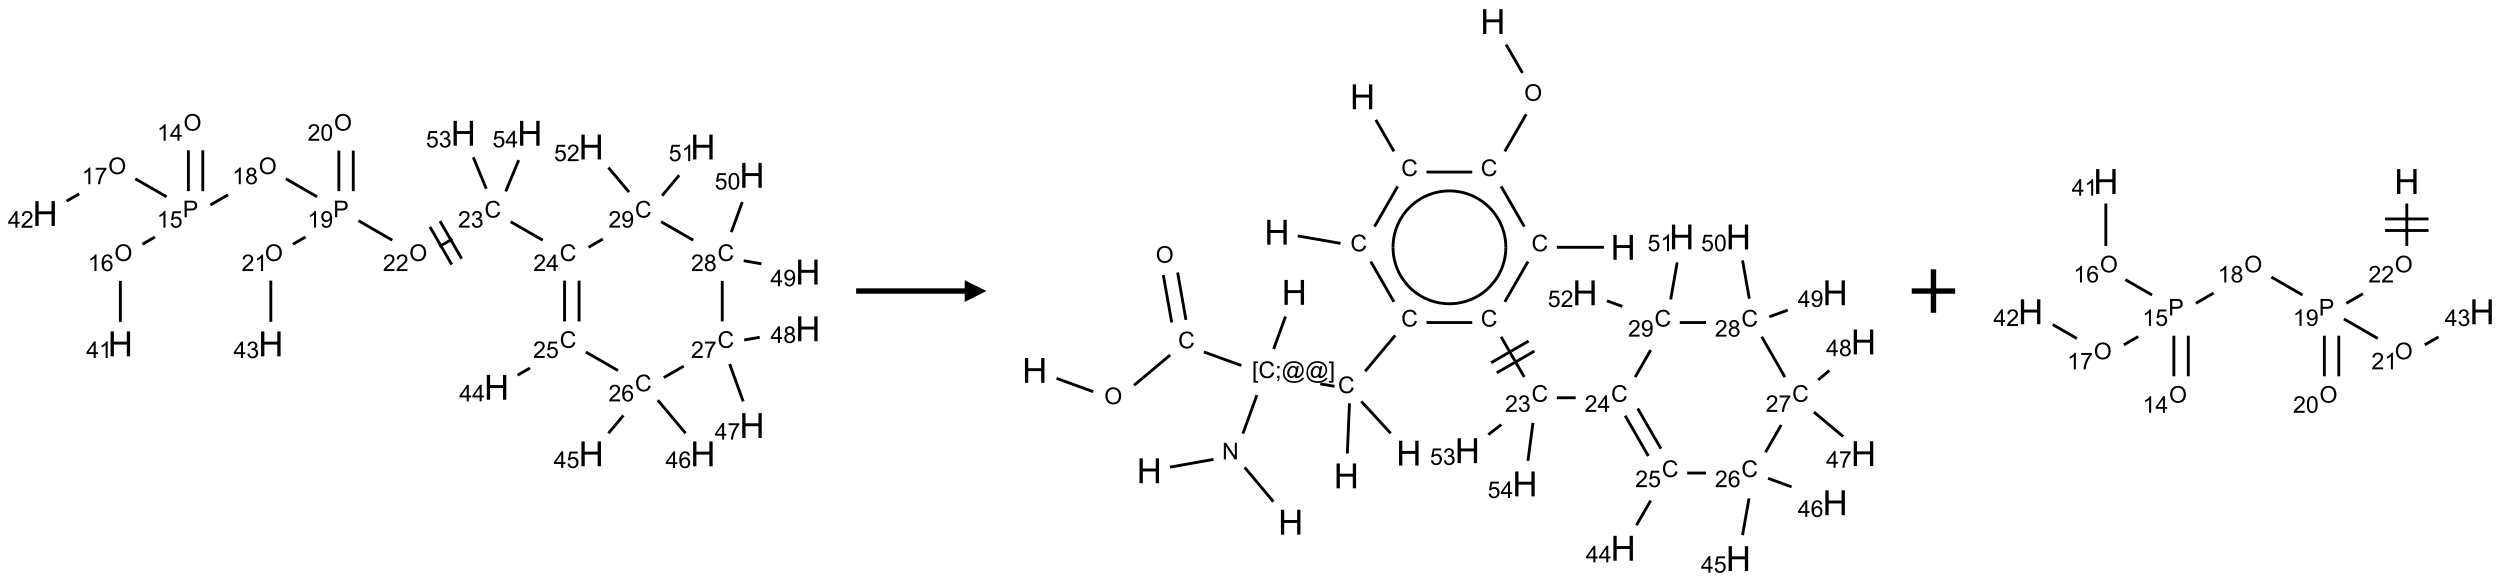 <?xml version="1.0" encoding="UTF-8"?>
<svg xmlns="http://www.w3.org/2000/svg" xmlns:xlink="http://www.w3.org/1999/xlink" width="1151" height="268" viewBox="0 0 1151 268">
<defs>
<g>
<g id="glyph-0-0">
<path d="M 1.332 0 L 1.332 -6.668 L 6.668 -6.668 L 6.668 0 Z M 1.5 -0.168 L 6.5 -0.168 L 6.5 -6.5 L 1.5 -6.5 Z M 1.5 -0.168 "/>
</g>
<g id="glyph-0-1">
<path d="M 0.516 -3.719 C 0.516 -4.984 0.855 -5.977 1.535 -6.695 C 2.215 -7.414 3.094 -7.77 4.172 -7.77 C 4.875 -7.77 5.512 -7.602 6.078 -7.266 C 6.645 -6.93 7.074 -6.461 7.371 -5.855 C 7.668 -5.254 7.816 -4.57 7.816 -3.809 C 7.816 -3.035 7.66 -2.34 7.348 -1.73 C 7.035 -1.117 6.594 -0.656 6.02 -0.34 C 5.449 -0.027 4.828 0.129 4.168 0.129 C 3.449 0.129 2.805 -0.043 2.238 -0.391 C 1.672 -0.738 1.246 -1.211 0.953 -1.812 C 0.66 -2.414 0.516 -3.047 0.516 -3.719 Z M 1.559 -3.703 C 1.559 -2.781 1.805 -2.059 2.301 -1.527 C 2.793 -1 3.414 -0.734 4.16 -0.734 C 4.922 -0.734 5.547 -1 6.039 -1.535 C 6.531 -2.07 6.777 -2.828 6.777 -3.812 C 6.777 -4.434 6.672 -4.977 6.461 -5.441 C 6.25 -5.902 5.945 -6.262 5.539 -6.52 C 5.133 -6.773 4.68 -6.902 4.176 -6.902 C 3.461 -6.902 2.848 -6.656 2.332 -6.164 C 1.816 -5.672 1.559 -4.852 1.559 -3.703 Z M 1.559 -3.703 "/>
</g>
<g id="glyph-0-2">
<path d="M 3.973 0 L 3.035 0 L 3.035 -5.973 C 2.809 -5.758 2.516 -5.543 2.148 -5.328 C 1.781 -5.113 1.453 -4.953 1.16 -4.844 L 1.16 -5.75 C 1.684 -5.996 2.145 -6.297 2.535 -6.645 C 2.93 -6.996 3.207 -7.336 3.371 -7.668 L 3.973 -7.668 Z M 3.973 0 "/>
</g>
<g id="glyph-0-3">
<path d="M 3.449 0 L 3.449 -1.828 L 0.137 -1.828 L 0.137 -2.688 L 3.621 -7.637 L 4.387 -7.637 L 4.387 -2.688 L 5.418 -2.688 L 5.418 -1.828 L 4.387 -1.828 L 4.387 0 Z M 3.449 -2.688 L 3.449 -6.129 L 1.059 -2.688 Z M 3.449 -2.688 "/>
</g>
<g id="glyph-0-4">
<path d="M 0.824 0 L 0.824 -7.637 L 3.703 -7.637 C 4.211 -7.637 4.598 -7.609 4.863 -7.562 C 5.238 -7.5 5.555 -7.383 5.809 -7.207 C 6.062 -7.031 6.266 -6.785 6.418 -6.469 C 6.574 -6.152 6.652 -5.805 6.652 -5.426 C 6.652 -4.777 6.445 -4.227 6.031 -3.777 C 5.617 -3.328 4.871 -3.105 3.793 -3.105 L 1.832 -3.105 L 1.832 0 Z M 1.832 -4.004 L 3.809 -4.004 C 4.461 -4.004 4.922 -4.125 5.199 -4.371 C 5.473 -4.613 5.609 -4.953 5.609 -5.395 C 5.609 -5.715 5.527 -5.988 5.367 -6.215 C 5.207 -6.441 4.992 -6.594 4.73 -6.668 C 4.559 -6.711 4.246 -6.734 3.785 -6.734 L 1.832 -6.734 Z M 1.832 -4.004 "/>
</g>
<g id="glyph-0-5">
<path d="M 0.441 -2 L 1.426 -2.082 C 1.5 -1.605 1.668 -1.242 1.934 -1.004 C 2.199 -0.762 2.52 -0.641 2.895 -0.641 C 3.348 -0.641 3.73 -0.812 4.043 -1.152 C 4.355 -1.492 4.512 -1.941 4.512 -2.504 C 4.512 -3.039 4.359 -3.461 4.059 -3.77 C 3.758 -4.078 3.367 -4.234 2.879 -4.234 C 2.578 -4.234 2.305 -4.164 2.062 -4.027 C 1.82 -3.891 1.629 -3.715 1.488 -3.496 L 0.609 -3.609 L 1.348 -7.531 L 5.145 -7.531 L 5.145 -6.637 L 2.098 -6.637 L 1.688 -4.582 C 2.145 -4.902 2.625 -5.062 3.129 -5.062 C 3.797 -5.062 4.359 -4.832 4.816 -4.371 C 5.277 -3.91 5.504 -3.312 5.504 -2.59 C 5.504 -1.898 5.305 -1.301 4.902 -0.797 C 4.41 -0.18 3.742 0.129 2.895 0.129 C 2.199 0.129 1.633 -0.062 1.195 -0.453 C 0.758 -0.844 0.504 -1.359 0.441 -2 Z M 0.441 -2 "/>
</g>
<g id="glyph-0-6">
<path d="M 5.309 -5.766 L 4.375 -5.691 C 4.293 -6.059 4.172 -6.328 4.02 -6.496 C 3.766 -6.762 3.453 -6.895 3.082 -6.895 C 2.785 -6.895 2.523 -6.812 2.297 -6.645 C 2 -6.43 1.77 -6.117 1.598 -5.703 C 1.43 -5.289 1.34 -4.703 1.332 -3.938 C 1.559 -4.281 1.836 -4.535 2.16 -4.703 C 2.488 -4.871 2.828 -4.953 3.188 -4.953 C 3.812 -4.953 4.344 -4.723 4.785 -4.262 C 5.223 -3.801 5.441 -3.207 5.441 -2.48 C 5.441 -2 5.34 -1.555 5.133 -1.145 C 4.926 -0.73 4.641 -0.418 4.281 -0.199 C 3.922 0.02 3.512 0.129 3.051 0.129 C 2.27 0.129 1.633 -0.156 1.141 -0.73 C 0.648 -1.305 0.402 -2.254 0.402 -3.574 C 0.402 -5.051 0.672 -6.121 1.219 -6.793 C 1.695 -7.375 2.336 -7.668 3.141 -7.668 C 3.742 -7.668 4.234 -7.5 4.617 -7.16 C 5 -6.824 5.23 -6.359 5.309 -5.766 Z M 1.48 -2.473 C 1.48 -2.152 1.547 -1.844 1.684 -1.547 C 1.82 -1.25 2.016 -1.027 2.262 -0.871 C 2.508 -0.719 2.766 -0.641 3.035 -0.641 C 3.434 -0.641 3.773 -0.801 4.059 -1.121 C 4.344 -1.441 4.484 -1.875 4.484 -2.422 C 4.484 -2.949 4.344 -3.367 4.062 -3.668 C 3.781 -3.973 3.426 -4.125 3 -4.125 C 2.578 -4.125 2.219 -3.973 1.922 -3.668 C 1.625 -3.363 1.48 -2.969 1.48 -2.473 Z M 1.48 -2.473 "/>
</g>
<g id="glyph-0-7">
<path d="M 0.504 -6.637 L 0.504 -7.535 L 5.449 -7.535 L 5.449 -6.809 C 4.961 -6.289 4.48 -5.602 4.004 -4.746 C 3.527 -3.887 3.156 -3.004 2.895 -2.098 C 2.707 -1.461 2.59 -0.762 2.535 0 L 1.574 0 C 1.582 -0.602 1.703 -1.328 1.926 -2.176 C 2.152 -3.027 2.477 -3.848 2.898 -4.637 C 3.32 -5.426 3.77 -6.094 4.246 -6.637 Z M 0.504 -6.637 "/>
</g>
<g id="glyph-0-8">
<path d="M 5.371 -0.902 L 5.371 0 L 0.324 0 C 0.316 -0.227 0.352 -0.441 0.434 -0.652 C 0.562 -0.996 0.766 -1.332 1.051 -1.668 C 1.332 -2 1.742 -2.387 2.277 -2.824 C 3.105 -3.504 3.668 -4.043 3.957 -4.441 C 4.25 -4.84 4.395 -5.215 4.395 -5.566 C 4.395 -5.938 4.262 -6.254 3.996 -6.508 C 3.73 -6.762 3.387 -6.891 2.957 -6.891 C 2.508 -6.891 2.145 -6.754 1.875 -6.484 C 1.605 -6.215 1.469 -5.84 1.465 -5.359 L 0.5 -5.457 C 0.566 -6.176 0.812 -6.727 1.246 -7.102 C 1.676 -7.477 2.254 -7.668 2.98 -7.668 C 3.711 -7.668 4.293 -7.465 4.719 -7.059 C 5.145 -6.652 5.359 -6.148 5.359 -5.547 C 5.359 -5.242 5.297 -4.941 5.172 -4.645 C 5.047 -4.352 4.84 -4.039 4.551 -3.715 C 4.262 -3.387 3.777 -2.938 3.105 -2.371 C 2.543 -1.898 2.18 -1.578 2.02 -1.41 C 1.859 -1.242 1.73 -1.07 1.625 -0.902 Z M 5.371 -0.902 "/>
</g>
<g id="glyph-0-9">
<path d="M 1.887 -4.141 C 1.496 -4.281 1.207 -4.484 1.02 -4.75 C 0.832 -5.016 0.738 -5.328 0.738 -5.699 C 0.738 -6.254 0.938 -6.719 1.34 -7.098 C 1.738 -7.477 2.27 -7.668 2.934 -7.668 C 3.598 -7.668 4.137 -7.473 4.543 -7.086 C 4.949 -6.699 5.152 -6.227 5.152 -5.672 C 5.152 -5.316 5.059 -5.008 4.871 -4.746 C 4.688 -4.484 4.406 -4.281 4.027 -4.141 C 4.496 -3.988 4.852 -3.742 5.098 -3.402 C 5.34 -3.062 5.465 -2.656 5.465 -2.184 C 5.465 -1.531 5.234 -0.98 4.77 -0.535 C 4.309 -0.09 3.703 0.129 2.949 0.129 C 2.195 0.129 1.586 -0.094 1.125 -0.539 C 0.664 -0.984 0.434 -1.543 0.434 -2.207 C 0.434 -2.703 0.559 -3.121 0.809 -3.457 C 1.062 -3.793 1.422 -4.02 1.887 -4.141 Z M 1.699 -5.73 C 1.699 -5.367 1.812 -5.074 2.047 -4.844 C 2.281 -4.613 2.582 -4.5 2.953 -4.5 C 3.312 -4.5 3.609 -4.613 3.84 -4.84 C 4.07 -5.066 4.188 -5.348 4.188 -5.676 C 4.188 -6.02 4.07 -6.309 3.832 -6.543 C 3.594 -6.777 3.297 -6.895 2.941 -6.895 C 2.586 -6.895 2.289 -6.781 2.051 -6.551 C 1.816 -6.324 1.699 -6.047 1.699 -5.73 Z M 1.395 -2.203 C 1.395 -1.938 1.461 -1.676 1.586 -1.426 C 1.711 -1.176 1.902 -0.984 2.152 -0.848 C 2.402 -0.711 2.672 -0.641 2.957 -0.641 C 3.406 -0.641 3.777 -0.785 4.066 -1.074 C 4.359 -1.363 4.504 -1.727 4.504 -2.172 C 4.504 -2.625 4.355 -2.996 4.055 -3.293 C 3.754 -3.586 3.379 -3.734 2.926 -3.734 C 2.484 -3.734 2.121 -3.59 1.832 -3.297 C 1.543 -3.004 1.395 -2.641 1.395 -2.203 Z M 1.395 -2.203 "/>
</g>
<g id="glyph-0-10">
<path d="M 0.582 -1.766 L 1.484 -1.848 C 1.562 -1.426 1.707 -1.117 1.922 -0.926 C 2.137 -0.734 2.414 -0.641 2.75 -0.641 C 3.039 -0.641 3.289 -0.707 3.508 -0.84 C 3.727 -0.973 3.902 -1.148 4.043 -1.367 C 4.18 -1.586 4.297 -1.887 4.391 -2.262 C 4.484 -2.637 4.531 -3.016 4.531 -3.406 C 4.531 -3.449 4.531 -3.512 4.527 -3.594 C 4.34 -3.297 4.082 -3.055 3.758 -2.867 C 3.434 -2.68 3.082 -2.59 2.703 -2.59 C 2.07 -2.59 1.535 -2.816 1.098 -3.277 C 0.66 -3.734 0.441 -4.34 0.441 -5.09 C 0.441 -5.863 0.672 -6.484 1.129 -6.957 C 1.586 -7.43 2.156 -7.668 2.844 -7.668 C 3.34 -7.668 3.793 -7.531 4.207 -7.266 C 4.617 -7 4.93 -6.617 5.145 -6.121 C 5.355 -5.629 5.465 -4.91 5.465 -3.973 C 5.465 -2.996 5.359 -2.223 5.145 -1.645 C 4.934 -1.066 4.617 -0.625 4.199 -0.324 C 3.781 -0.02 3.293 0.129 2.73 0.129 C 2.133 0.129 1.645 -0.035 1.266 -0.367 C 0.887 -0.699 0.66 -1.164 0.582 -1.766 Z M 4.422 -5.137 C 4.422 -5.676 4.277 -6.102 3.992 -6.418 C 3.707 -6.734 3.359 -6.891 2.957 -6.891 C 2.543 -6.891 2.18 -6.719 1.871 -6.379 C 1.562 -6.039 1.406 -5.598 1.406 -5.059 C 1.406 -4.57 1.555 -4.176 1.848 -3.871 C 2.141 -3.566 2.5 -3.418 2.934 -3.418 C 3.367 -3.418 3.723 -3.57 4.004 -3.871 C 4.281 -4.176 4.422 -4.598 4.422 -5.137 Z M 4.422 -5.137 "/>
</g>
<g id="glyph-0-11">
<path d="M 0.441 -3.766 C 0.441 -4.668 0.535 -5.395 0.723 -5.945 C 0.906 -6.496 1.184 -6.922 1.551 -7.219 C 1.918 -7.516 2.375 -7.668 2.934 -7.668 C 3.344 -7.668 3.703 -7.586 4.012 -7.418 C 4.32 -7.254 4.574 -7.016 4.777 -6.707 C 4.977 -6.395 5.137 -6.016 5.25 -5.57 C 5.363 -5.125 5.422 -4.523 5.422 -3.766 C 5.422 -2.871 5.328 -2.148 5.145 -1.598 C 4.961 -1.047 4.688 -0.621 4.32 -0.32 C 3.953 -0.02 3.492 0.129 2.934 0.129 C 2.195 0.129 1.617 -0.133 1.199 -0.66 C 0.695 -1.297 0.441 -2.332 0.441 -3.766 Z M 1.406 -3.766 C 1.406 -2.512 1.555 -1.68 1.848 -1.262 C 2.141 -0.848 2.5 -0.641 2.934 -0.641 C 3.363 -0.641 3.727 -0.848 4.02 -1.266 C 4.312 -1.684 4.457 -2.516 4.457 -3.766 C 4.457 -5.023 4.312 -5.859 4.02 -6.27 C 3.727 -6.684 3.359 -6.891 2.922 -6.891 C 2.492 -6.891 2.148 -6.707 1.891 -6.344 C 1.566 -5.879 1.406 -5.02 1.406 -3.766 Z M 1.406 -3.766 "/>
</g>
<g id="glyph-0-12">
<path d="M 0.449 -2.016 L 1.387 -2.141 C 1.492 -1.609 1.676 -1.227 1.934 -0.992 C 2.191 -0.758 2.508 -0.641 2.879 -0.641 C 3.32 -0.641 3.695 -0.793 3.996 -1.098 C 4.301 -1.402 4.453 -1.781 4.453 -2.234 C 4.453 -2.664 4.312 -3.02 4.031 -3.301 C 3.75 -3.578 3.391 -3.719 2.957 -3.719 C 2.781 -3.719 2.562 -3.684 2.297 -3.613 L 2.402 -4.438 C 2.465 -4.43 2.516 -4.426 2.551 -4.426 C 2.949 -4.426 3.312 -4.531 3.629 -4.738 C 3.949 -4.949 4.109 -5.27 4.109 -5.703 C 4.109 -6.047 3.992 -6.332 3.762 -6.559 C 3.527 -6.785 3.227 -6.895 2.859 -6.895 C 2.496 -6.895 2.191 -6.781 1.949 -6.551 C 1.707 -6.324 1.547 -5.98 1.48 -5.52 L 0.543 -5.688 C 0.656 -6.316 0.918 -6.805 1.324 -7.148 C 1.73 -7.492 2.234 -7.668 2.84 -7.668 C 3.254 -7.668 3.641 -7.578 3.988 -7.398 C 4.34 -7.219 4.609 -6.977 4.793 -6.668 C 4.98 -6.359 5.074 -6.031 5.074 -5.684 C 5.074 -5.352 4.984 -5.051 4.809 -4.781 C 4.629 -4.512 4.367 -4.297 4.02 -4.137 C 4.473 -4.031 4.824 -3.816 5.074 -3.488 C 5.324 -3.16 5.449 -2.75 5.449 -2.254 C 5.449 -1.59 5.203 -1.023 4.719 -0.559 C 4.234 -0.098 3.617 0.137 2.875 0.137 C 2.203 0.137 1.648 -0.062 1.207 -0.465 C 0.762 -0.863 0.512 -1.379 0.449 -2.016 Z M 0.449 -2.016 "/>
</g>
<g id="glyph-0-13">
<path d="M 6.27 -2.676 L 7.281 -2.422 C 7.07 -1.594 6.688 -0.961 6.137 -0.523 C 5.586 -0.086 4.914 0.129 4.121 0.129 C 3.297 0.129 2.629 -0.039 2.113 -0.371 C 1.598 -0.707 1.203 -1.191 0.934 -1.828 C 0.664 -2.465 0.531 -3.145 0.531 -3.875 C 0.531 -4.672 0.684 -5.363 0.988 -5.957 C 1.293 -6.547 1.723 -6.996 2.285 -7.305 C 2.844 -7.613 3.461 -7.766 4.137 -7.766 C 4.898 -7.766 5.543 -7.57 6.062 -7.184 C 6.582 -6.793 6.945 -6.246 7.152 -5.543 L 6.156 -5.309 C 5.98 -5.863 5.723 -6.266 5.387 -6.52 C 5.051 -6.773 4.625 -6.902 4.113 -6.902 C 3.527 -6.902 3.039 -6.762 2.645 -6.48 C 2.25 -6.199 1.973 -5.82 1.812 -5.348 C 1.652 -4.871 1.574 -4.383 1.574 -3.879 C 1.574 -3.23 1.668 -2.664 1.855 -2.18 C 2.047 -1.695 2.34 -1.332 2.738 -1.094 C 3.137 -0.855 3.57 -0.734 4.035 -0.734 C 4.602 -0.734 5.082 -0.898 5.473 -1.223 C 5.867 -1.551 6.133 -2.035 6.27 -2.676 Z M 6.27 -2.676 "/>
</g>
<g id="glyph-0-14">
<path d="M 0.723 2.121 L 0.723 -7.637 L 2.793 -7.637 L 2.793 -6.859 L 1.66 -6.859 L 1.66 1.344 L 2.793 1.344 L 2.793 2.121 Z M 0.723 2.121 "/>
</g>
<g id="glyph-0-15">
<path d="M 0.949 -4.465 L 0.949 -5.531 L 2.016 -5.531 L 2.016 -4.465 Z M 0.949 0 L 0.949 -1.066 L 2.016 -1.066 L 2.016 0 C 2.016 0.391 1.945 0.711 1.809 0.949 C 1.668 1.191 1.449 1.379 1.145 1.512 L 0.887 1.109 C 1.082 1.023 1.23 0.895 1.324 0.727 C 1.418 0.559 1.469 0.316 1.48 0 Z M 0.949 0 "/>
</g>
<g id="glyph-0-16">
<path d="M 6.047 -0.848 C 5.82 -0.59 5.57 -0.379 5.289 -0.223 C 5.008 -0.062 4.73 0.016 4.449 0.016 C 4.141 0.016 3.84 -0.074 3.547 -0.254 C 3.254 -0.434 3.02 -0.715 2.836 -1.09 C 2.652 -1.465 2.562 -1.875 2.562 -2.324 C 2.562 -2.875 2.703 -3.43 2.988 -3.98 C 3.27 -4.535 3.621 -4.953 4.043 -5.23 C 4.461 -5.508 4.871 -5.645 5.266 -5.645 C 5.566 -5.645 5.855 -5.566 6.129 -5.41 C 6.402 -5.25 6.641 -5.012 6.84 -4.688 L 7.016 -5.496 L 7.949 -5.496 L 7.199 -2 C 7.094 -1.516 7.043 -1.246 7.043 -1.191 C 7.043 -1.098 7.078 -1.02 7.148 -0.949 C 7.219 -0.883 7.305 -0.848 7.406 -0.848 C 7.59 -0.848 7.832 -0.953 8.129 -1.168 C 8.527 -1.445 8.84 -1.816 9.07 -2.285 C 9.301 -2.75 9.418 -3.234 9.418 -3.73 C 9.418 -4.309 9.27 -4.852 8.973 -5.355 C 8.676 -5.859 8.23 -6.262 7.645 -6.562 C 7.055 -6.863 6.406 -7.016 5.691 -7.016 C 4.879 -7.016 4.137 -6.824 3.465 -6.445 C 2.793 -6.066 2.273 -5.52 1.902 -4.809 C 1.535 -4.098 1.348 -3.34 1.348 -2.527 C 1.348 -1.676 1.535 -0.941 1.902 -0.328 C 2.273 0.285 2.809 0.742 3.508 1.035 C 4.207 1.328 4.984 1.473 5.832 1.473 C 6.742 1.473 7.504 1.32 8.121 1.016 C 8.734 0.711 9.195 0.34 9.5 -0.098 L 10.441 -0.098 C 10.266 0.266 9.961 0.637 9.531 1.016 C 9.102 1.395 8.59 1.695 7.996 1.914 C 7.402 2.133 6.688 2.246 5.848 2.246 C 5.078 2.246 4.367 2.145 3.715 1.949 C 3.066 1.75 2.512 1.453 2.051 1.055 C 1.594 0.656 1.25 0.199 1.016 -0.316 C 0.723 -0.973 0.578 -1.684 0.578 -2.441 C 0.578 -3.289 0.75 -4.098 1.098 -4.863 C 1.523 -5.805 2.125 -6.527 2.902 -7.027 C 3.684 -7.527 4.629 -7.777 5.738 -7.777 C 6.602 -7.777 7.375 -7.602 8.059 -7.246 C 8.746 -6.895 9.285 -6.371 9.684 -5.672 C 10.02 -5.07 10.188 -4.418 10.188 -3.715 C 10.188 -2.707 9.832 -1.812 9.125 -1.031 C 8.492 -0.328 7.801 0.02 7.051 0.02 C 6.812 0.02 6.617 -0.016 6.473 -0.09 C 6.324 -0.16 6.215 -0.266 6.145 -0.402 C 6.102 -0.488 6.066 -0.637 6.047 -0.848 Z M 3.527 -2.262 C 3.527 -1.785 3.641 -1.414 3.863 -1.152 C 4.09 -0.887 4.348 -0.754 4.641 -0.754 C 4.836 -0.754 5.039 -0.812 5.254 -0.93 C 5.469 -1.047 5.676 -1.219 5.871 -1.449 C 6.066 -1.676 6.23 -1.969 6.355 -2.32 C 6.48 -2.672 6.543 -3.027 6.543 -3.379 C 6.543 -3.852 6.426 -4.219 6.191 -4.48 C 5.957 -4.738 5.672 -4.871 5.332 -4.871 C 5.109 -4.871 4.902 -4.812 4.707 -4.699 C 4.512 -4.586 4.32 -4.406 4.137 -4.156 C 3.953 -3.906 3.805 -3.602 3.691 -3.246 C 3.582 -2.887 3.527 -2.559 3.527 -2.262 Z M 3.527 -2.262 "/>
</g>
<g id="glyph-0-17">
<path d="M 2.27 2.121 L 0.203 2.121 L 0.203 1.344 L 1.332 1.344 L 1.332 -6.859 L 0.203 -6.859 L 0.203 -7.637 L 2.27 -7.637 Z M 2.27 2.121 "/>
</g>
<g id="glyph-0-18">
<path d="M 0.812 0 L 0.812 -7.637 L 1.848 -7.637 L 5.859 -1.641 L 5.859 -7.637 L 6.828 -7.637 L 6.828 0 L 5.793 0 L 1.781 -6 L 1.781 0 Z M 0.812 0 "/>
</g>
<g id="glyph-1-0">
<path d="M 2 0 L 2 -10 L 10 -10 L 10 0 Z M 2.25 -0.25 L 9.75 -0.25 L 9.75 -9.75 L 2.25 -9.75 Z M 2.25 -0.25 "/>
</g>
<g id="glyph-1-1">
<path d="M 1.281 0 L 1.281 -11.453 L 2.797 -11.453 L 2.797 -6.75 L 8.75 -6.75 L 8.75 -11.453 L 10.266 -11.453 L 10.266 0 L 8.75 0 L 8.75 -5.398 L 2.797 -5.398 L 2.797 0 Z M 1.281 0 "/>
</g>
</g>
</defs>
<path fill="none" stroke-width="0.033" stroke-linecap="butt" stroke-linejoin="miter" stroke="rgb(0%, 0%, 0%)" stroke-opacity="1" stroke-miterlimit="10" d="M 1.649 0.272 L 1.649 0.742 " transform="matrix(40, 0, 0, 40, 20.766, 58.316)"/>
<path fill="none" stroke-width="0.033" stroke-linecap="butt" stroke-linejoin="miter" stroke="rgb(0%, 0%, 0%)" stroke-opacity="1" stroke-miterlimit="10" d="M 1.815 0.272 L 1.815 0.742 " transform="matrix(40, 0, 0, 40, 20.766, 58.316)"/>
<path fill="none" stroke-width="0.033" stroke-linecap="butt" stroke-linejoin="miter" stroke="rgb(0%, 0%, 0%)" stroke-opacity="1" stroke-miterlimit="10" d="M 1.264 1.27 L 1.12 1.353 " transform="matrix(40, 0, 0, 40, 20.766, 58.316)"/>
<path fill="none" stroke-width="0.033" stroke-linecap="butt" stroke-linejoin="miter" stroke="rgb(0%, 0%, 0%)" stroke-opacity="1" stroke-miterlimit="10" d="M 0.866 1.775 L 0.866 2.247 " transform="matrix(40, 0, 0, 40, 20.766, 58.316)"/>
<path fill="none" stroke-width="0.033" stroke-linecap="butt" stroke-linejoin="miter" stroke="rgb(0%, 0%, 0%)" stroke-opacity="1" stroke-miterlimit="10" d="M 1.398 0.807 L 1.038 0.6 " transform="matrix(40, 0, 0, 40, 20.766, 58.316)"/>
<path fill="none" stroke-width="0.033" stroke-linecap="butt" stroke-linejoin="miter" stroke="rgb(0%, 0%, 0%)" stroke-opacity="1" stroke-miterlimit="10" d="M 0.391 0.774 L 0.247 0.857 " transform="matrix(40, 0, 0, 40, 20.766, 58.316)"/>
<path fill="none" stroke-width="0.033" stroke-linecap="butt" stroke-linejoin="miter" stroke="rgb(0%, 0%, 0%)" stroke-opacity="1" stroke-miterlimit="10" d="M 1.902 0.902 L 2.106 0.784 " transform="matrix(40, 0, 0, 40, 20.766, 58.316)"/>
<path fill="none" stroke-width="0.033" stroke-linecap="butt" stroke-linejoin="miter" stroke="rgb(0%, 0%, 0%)" stroke-opacity="1" stroke-miterlimit="10" d="M 2.771 0.6 L 3.13 0.807 " transform="matrix(40, 0, 0, 40, 20.766, 58.316)"/>
<path fill="none" stroke-width="0.033" stroke-linecap="butt" stroke-linejoin="miter" stroke="rgb(0%, 0%, 0%)" stroke-opacity="1" stroke-miterlimit="10" d="M 3.547 0.742 L 3.547 0.275 " transform="matrix(40, 0, 0, 40, 20.766, 58.316)"/>
<path fill="none" stroke-width="0.033" stroke-linecap="butt" stroke-linejoin="miter" stroke="rgb(0%, 0%, 0%)" stroke-opacity="1" stroke-miterlimit="10" d="M 3.381 0.742 L 3.381 0.275 " transform="matrix(40, 0, 0, 40, 20.766, 58.316)"/>
<path fill="none" stroke-width="0.033" stroke-linecap="butt" stroke-linejoin="miter" stroke="rgb(0%, 0%, 0%)" stroke-opacity="1" stroke-miterlimit="10" d="M 2.997 1.27 L 2.852 1.353 " transform="matrix(40, 0, 0, 40, 20.766, 58.316)"/>
<path fill="none" stroke-width="0.033" stroke-linecap="butt" stroke-linejoin="miter" stroke="rgb(0%, 0%, 0%)" stroke-opacity="1" stroke-miterlimit="10" d="M 2.598 1.772 L 2.598 2.247 " transform="matrix(40, 0, 0, 40, 20.766, 58.316)"/>
<path fill="none" stroke-width="0.033" stroke-linecap="butt" stroke-linejoin="miter" stroke="rgb(0%, 0%, 0%)" stroke-opacity="1" stroke-miterlimit="10" d="M 3.606 1.082 L 3.996 1.307 " transform="matrix(40, 0, 0, 40, 20.766, 58.316)"/>
<path fill="none" stroke-width="0.033" stroke-linecap="butt" stroke-linejoin="miter" stroke="rgb(0%, 0%, 0%)" stroke-opacity="1" stroke-miterlimit="10" d="M 4.537 1.38 L 4.688 1.293 " transform="matrix(40, 0, 0, 40, 20.766, 58.316)"/>
<path fill="none" stroke-width="0.033" stroke-linecap="butt" stroke-linejoin="miter" stroke="rgb(0%, 0%, 0%)" stroke-opacity="1" stroke-miterlimit="10" d="M 4.795 1.52 L 4.545 1.087 " transform="matrix(40, 0, 0, 40, 20.766, 58.316)"/>
<path fill="none" stroke-width="0.033" stroke-linecap="butt" stroke-linejoin="miter" stroke="rgb(0%, 0%, 0%)" stroke-opacity="1" stroke-miterlimit="10" d="M 4.68 1.587 L 4.43 1.154 " transform="matrix(40, 0, 0, 40, 20.766, 58.316)"/>
<path fill="none" stroke-width="0.033" stroke-linecap="butt" stroke-linejoin="miter" stroke="rgb(0%, 0%, 0%)" stroke-opacity="1" stroke-miterlimit="10" d="M 5.358 1.094 L 5.728 1.307 " transform="matrix(40, 0, 0, 40, 20.766, 58.316)"/>
<path fill="none" stroke-width="0.033" stroke-linecap="butt" stroke-linejoin="miter" stroke="rgb(0%, 0%, 0%)" stroke-opacity="1" stroke-miterlimit="10" d="M 5.979 1.772 L 5.979 2.242 " transform="matrix(40, 0, 0, 40, 20.766, 58.316)"/>
<path fill="none" stroke-width="0.033" stroke-linecap="butt" stroke-linejoin="miter" stroke="rgb(0%, 0%, 0%)" stroke-opacity="1" stroke-miterlimit="10" d="M 6.146 1.772 L 6.146 2.242 " transform="matrix(40, 0, 0, 40, 20.766, 58.316)"/>
<path fill="none" stroke-width="0.033" stroke-linecap="butt" stroke-linejoin="miter" stroke="rgb(0%, 0%, 0%)" stroke-opacity="1" stroke-miterlimit="10" d="M 5.581 2.778 L 5.437 2.861 " transform="matrix(40, 0, 0, 40, 20.766, 58.316)"/>
<path fill="none" stroke-width="0.033" stroke-linecap="butt" stroke-linejoin="miter" stroke="rgb(0%, 0%, 0%)" stroke-opacity="1" stroke-miterlimit="10" d="M 6.224 2.594 L 6.594 2.807 " transform="matrix(40, 0, 0, 40, 20.766, 58.316)"/>
<path fill="none" stroke-width="0.033" stroke-linecap="butt" stroke-linejoin="miter" stroke="rgb(0%, 0%, 0%)" stroke-opacity="1" stroke-miterlimit="10" d="M 6.656 3.324 L 6.484 3.529 " transform="matrix(40, 0, 0, 40, 20.766, 58.316)"/>
<path fill="none" stroke-width="0.033" stroke-linecap="butt" stroke-linejoin="miter" stroke="rgb(0%, 0%, 0%)" stroke-opacity="1" stroke-miterlimit="10" d="M 7.052 3.148 L 7.372 3.529 " transform="matrix(40, 0, 0, 40, 20.766, 58.316)"/>
<path fill="none" stroke-width="0.033" stroke-linecap="butt" stroke-linejoin="miter" stroke="rgb(0%, 0%, 0%)" stroke-opacity="1" stroke-miterlimit="10" d="M 7.121 2.888 L 7.351 2.756 " transform="matrix(40, 0, 0, 40, 20.766, 58.316)"/>
<path fill="none" stroke-width="0.033" stroke-linecap="butt" stroke-linejoin="miter" stroke="rgb(0%, 0%, 0%)" stroke-opacity="1" stroke-miterlimit="10" d="M 7.879 2.732 L 8.035 3.162 " transform="matrix(40, 0, 0, 40, 20.766, 58.316)"/>
<path fill="none" stroke-width="0.033" stroke-linecap="butt" stroke-linejoin="miter" stroke="rgb(0%, 0%, 0%)" stroke-opacity="1" stroke-miterlimit="10" d="M 8.047 2.455 L 8.225 2.424 " transform="matrix(40, 0, 0, 40, 20.766, 58.316)"/>
<path fill="none" stroke-width="0.033" stroke-linecap="butt" stroke-linejoin="miter" stroke="rgb(0%, 0%, 0%)" stroke-opacity="1" stroke-miterlimit="10" d="M 7.794 2.242 L 7.794 1.775 " transform="matrix(40, 0, 0, 40, 20.766, 58.316)"/>
<path fill="none" stroke-width="0.033" stroke-linecap="butt" stroke-linejoin="miter" stroke="rgb(0%, 0%, 0%)" stroke-opacity="1" stroke-miterlimit="10" d="M 8.041 1.543 L 8.245 1.579 " transform="matrix(40, 0, 0, 40, 20.766, 58.316)"/>
<path fill="none" stroke-width="0.033" stroke-linecap="butt" stroke-linejoin="miter" stroke="rgb(0%, 0%, 0%)" stroke-opacity="1" stroke-miterlimit="10" d="M 7.898 1.214 L 8.025 0.867 " transform="matrix(40, 0, 0, 40, 20.766, 58.316)"/>
<path fill="none" stroke-width="0.033" stroke-linecap="butt" stroke-linejoin="miter" stroke="rgb(0%, 0%, 0%)" stroke-opacity="1" stroke-miterlimit="10" d="M 7.46 1.307 L 7.09 1.094 " transform="matrix(40, 0, 0, 40, 20.766, 58.316)"/>
<path fill="none" stroke-width="0.033" stroke-linecap="butt" stroke-linejoin="miter" stroke="rgb(0%, 0%, 0%)" stroke-opacity="1" stroke-miterlimit="10" d="M 6.42 1.293 L 6.255 1.388 " transform="matrix(40, 0, 0, 40, 20.766, 58.316)"/>
<path fill="none" stroke-width="0.033" stroke-linecap="butt" stroke-linejoin="miter" stroke="rgb(0%, 0%, 0%)" stroke-opacity="1" stroke-miterlimit="10" d="M 7.101 0.795 L 7.298 0.559 " transform="matrix(40, 0, 0, 40, 20.766, 58.316)"/>
<path fill="none" stroke-width="0.033" stroke-linecap="butt" stroke-linejoin="miter" stroke="rgb(0%, 0%, 0%)" stroke-opacity="1" stroke-miterlimit="10" d="M 6.721 0.753 L 6.484 0.471 " transform="matrix(40, 0, 0, 40, 20.766, 58.316)"/>
<path fill="none" stroke-width="0.033" stroke-linecap="butt" stroke-linejoin="miter" stroke="rgb(0%, 0%, 0%)" stroke-opacity="1" stroke-miterlimit="10" d="M 5.078 0.715 L 4.928 0.352 " transform="matrix(40, 0, 0, 40, 20.766, 58.316)"/>
<path fill="none" stroke-width="0.033" stroke-linecap="butt" stroke-linejoin="miter" stroke="rgb(0%, 0%, 0%)" stroke-opacity="1" stroke-miterlimit="10" d="M 5.302 0.745 L 5.451 0.385 " transform="matrix(40, 0, 0, 40, 20.766, 58.316)"/>
<g fill="rgb(0%, 0%, 0%)" fill-opacity="1">
<use xlink:href="#glyph-0-1" x="84.469" y="60.164"/>
</g>
<g fill="rgb(0%, 0%, 0%)" fill-opacity="1">
<use xlink:href="#glyph-0-2" x="72.301" y="64.797"/>
<use xlink:href="#glyph-0-3" x="78.233" y="64.797"/>
</g>
<g fill="rgb(0%, 0%, 0%)" fill-opacity="1">
<use xlink:href="#glyph-0-4" x="84.16" y="100.027"/>
</g>
<g fill="rgb(0%, 0%, 0%)" fill-opacity="1">
<use xlink:href="#glyph-0-2" x="72.211" y="104.797"/>
<use xlink:href="#glyph-0-5" x="78.143" y="104.797"/>
</g>
<g fill="rgb(0%, 0%, 0%)" fill-opacity="1">
<use xlink:href="#glyph-0-1" x="52.652" y="120.164"/>
</g>
<g fill="rgb(0%, 0%, 0%)" fill-opacity="1">
<use xlink:href="#glyph-0-2" x="40.457" y="124.797"/>
<use xlink:href="#glyph-0-6" x="46.389" y="124.797"/>
</g>
<g fill="rgb(0%, 0%, 0%)" fill-opacity="1">
<use xlink:href="#glyph-1-1" x="49.633" y="164.043"/>
</g>
<g fill="rgb(0%, 0%, 0%)" fill-opacity="1">
<use xlink:href="#glyph-0-3" x="39.676" y="164.836"/>
<use xlink:href="#glyph-0-2" x="45.608" y="164.836"/>
</g>
<g fill="rgb(0%, 0%, 0%)" fill-opacity="1">
<use xlink:href="#glyph-0-1" x="49.828" y="80.164"/>
</g>
<g fill="rgb(0%, 0%, 0%)" fill-opacity="1">
<use xlink:href="#glyph-0-2" x="37.629" y="84.797"/>
<use xlink:href="#glyph-0-7" x="43.561" y="84.797"/>
</g>
<g fill="rgb(0%, 0%, 0%)" fill-opacity="1">
<use xlink:href="#glyph-1-1" x="14.992" y="104.043"/>
</g>
<g fill="rgb(0%, 0%, 0%)" fill-opacity="1">
<use xlink:href="#glyph-0-3" x="3.637" y="104.836"/>
<use xlink:href="#glyph-0-8" x="9.569" y="104.836"/>
</g>
<g fill="rgb(0%, 0%, 0%)" fill-opacity="1">
<use xlink:href="#glyph-0-1" x="119.113" y="80.164"/>
</g>
<g fill="rgb(0%, 0%, 0%)" fill-opacity="1">
<use xlink:href="#glyph-0-2" x="106.895" y="84.797"/>
<use xlink:href="#glyph-0-9" x="112.827" y="84.797"/>
</g>
<g fill="rgb(0%, 0%, 0%)" fill-opacity="1">
<use xlink:href="#glyph-0-4" x="153.445" y="100.027"/>
</g>
<g fill="rgb(0%, 0%, 0%)" fill-opacity="1">
<use xlink:href="#glyph-0-2" x="141.535" y="104.797"/>
<use xlink:href="#glyph-0-10" x="147.467" y="104.797"/>
</g>
<g fill="rgb(0%, 0%, 0%)" fill-opacity="1">
<use xlink:href="#glyph-0-1" x="153.754" y="60.164"/>
</g>
<g fill="rgb(0%, 0%, 0%)" fill-opacity="1">
<use xlink:href="#glyph-0-8" x="141.582" y="64.797"/>
<use xlink:href="#glyph-0-11" x="147.514" y="64.797"/>
</g>
<g fill="rgb(0%, 0%, 0%)" fill-opacity="1">
<use xlink:href="#glyph-0-1" x="121.934" y="120.164"/>
</g>
<g fill="rgb(0%, 0%, 0%)" fill-opacity="1">
<use xlink:href="#glyph-0-8" x="111.211" y="124.797"/>
<use xlink:href="#glyph-0-2" x="117.143" y="124.797"/>
</g>
<g fill="rgb(0%, 0%, 0%)" fill-opacity="1">
<use xlink:href="#glyph-1-1" x="118.918" y="164.043"/>
</g>
<g fill="rgb(0%, 0%, 0%)" fill-opacity="1">
<use xlink:href="#glyph-0-3" x="107.484" y="164.836"/>
<use xlink:href="#glyph-0-12" x="113.417" y="164.836"/>
</g>
<g fill="rgb(0%, 0%, 0%)" fill-opacity="1">
<use xlink:href="#glyph-0-1" x="188.395" y="120.164"/>
</g>
<g fill="rgb(0%, 0%, 0%)" fill-opacity="1">
<use xlink:href="#glyph-0-8" x="176.273" y="124.797"/>
<use xlink:href="#glyph-0-8" x="182.206" y="124.797"/>
</g>
<g fill="rgb(0%, 0%, 0%)" fill-opacity="1">
<use xlink:href="#glyph-0-13" x="223.02" y="100.16"/>
</g>
<g fill="rgb(0%, 0%, 0%)" fill-opacity="1">
<use xlink:href="#glyph-0-8" x="210.836" y="104.797"/>
<use xlink:href="#glyph-0-12" x="216.768" y="104.797"/>
</g>
<g fill="rgb(0%, 0%, 0%)" fill-opacity="1">
<use xlink:href="#glyph-0-13" x="257.66" y="120.16"/>
</g>
<g fill="rgb(0%, 0%, 0%)" fill-opacity="1">
<use xlink:href="#glyph-0-8" x="245.508" y="124.797"/>
<use xlink:href="#glyph-0-3" x="251.44" y="124.797"/>
</g>
<g fill="rgb(0%, 0%, 0%)" fill-opacity="1">
<use xlink:href="#glyph-0-13" x="257.66" y="160.16"/>
</g>
<g fill="rgb(0%, 0%, 0%)" fill-opacity="1">
<use xlink:href="#glyph-0-8" x="245.422" y="164.797"/>
<use xlink:href="#glyph-0-5" x="251.354" y="164.797"/>
</g>
<g fill="rgb(0%, 0%, 0%)" fill-opacity="1">
<use xlink:href="#glyph-1-1" x="222.84" y="184.043"/>
</g>
<g fill="rgb(0%, 0%, 0%)" fill-opacity="1">
<use xlink:href="#glyph-0-3" x="211.438" y="184.805"/>
<use xlink:href="#glyph-0-3" x="217.37" y="184.805"/>
</g>
<g fill="rgb(0%, 0%, 0%)" fill-opacity="1">
<use xlink:href="#glyph-0-13" x="292.301" y="180.16"/>
</g>
<g fill="rgb(0%, 0%, 0%)" fill-opacity="1">
<use xlink:href="#glyph-0-8" x="280.125" y="184.797"/>
<use xlink:href="#glyph-0-6" x="286.057" y="184.797"/>
</g>
<g fill="rgb(0%, 0%, 0%)" fill-opacity="1">
<use xlink:href="#glyph-1-1" x="266.41" y="214.688"/>
</g>
<g fill="rgb(0%, 0%, 0%)" fill-opacity="1">
<use xlink:href="#glyph-0-3" x="254.918" y="215.445"/>
<use xlink:href="#glyph-0-5" x="260.85" y="215.445"/>
</g>
<g fill="rgb(0%, 0%, 0%)" fill-opacity="1">
<use xlink:href="#glyph-1-1" x="317.832" y="214.688"/>
</g>
<g fill="rgb(0%, 0%, 0%)" fill-opacity="1">
<use xlink:href="#glyph-0-3" x="306.406" y="215.477"/>
<use xlink:href="#glyph-0-6" x="312.339" y="215.477"/>
</g>
<g fill="rgb(0%, 0%, 0%)" fill-opacity="1">
<use xlink:href="#glyph-0-13" x="330.316" y="160.16"/>
</g>
<g fill="rgb(0%, 0%, 0%)" fill-opacity="1">
<use xlink:href="#glyph-0-8" x="318.137" y="164.797"/>
<use xlink:href="#glyph-0-7" x="324.069" y="164.797"/>
</g>
<g fill="rgb(0%, 0%, 0%)" fill-opacity="1">
<use xlink:href="#glyph-1-1" x="340.441" y="201.633"/>
</g>
<g fill="rgb(0%, 0%, 0%)" fill-opacity="1">
<use xlink:href="#glyph-0-3" x="329.008" y="202.395"/>
<use xlink:href="#glyph-0-7" x="334.94" y="202.395"/>
</g>
<g fill="rgb(0%, 0%, 0%)" fill-opacity="1">
<use xlink:href="#glyph-1-1" x="366.156" y="157.098"/>
</g>
<g fill="rgb(0%, 0%, 0%)" fill-opacity="1">
<use xlink:href="#glyph-0-3" x="354.707" y="157.891"/>
<use xlink:href="#glyph-0-9" x="360.639" y="157.891"/>
</g>
<g fill="rgb(0%, 0%, 0%)" fill-opacity="1">
<use xlink:href="#glyph-0-13" x="330.316" y="120.16"/>
</g>
<g fill="rgb(0%, 0%, 0%)" fill-opacity="1">
<use xlink:href="#glyph-0-8" x="318.121" y="124.797"/>
<use xlink:href="#glyph-0-9" x="324.053" y="124.797"/>
</g>
<g fill="rgb(0%, 0%, 0%)" fill-opacity="1">
<use xlink:href="#glyph-1-1" x="366.156" y="130.988"/>
</g>
<g fill="rgb(0%, 0%, 0%)" fill-opacity="1">
<use xlink:href="#glyph-0-3" x="354.707" y="131.781"/>
<use xlink:href="#glyph-0-10" x="360.639" y="131.781"/>
</g>
<g fill="rgb(0%, 0%, 0%)" fill-opacity="1">
<use xlink:href="#glyph-1-1" x="340.441" y="86.457"/>
</g>
<g fill="rgb(0%, 0%, 0%)" fill-opacity="1">
<use xlink:href="#glyph-0-5" x="329.035" y="87.25"/>
<use xlink:href="#glyph-0-11" x="334.967" y="87.25"/>
</g>
<g fill="rgb(0%, 0%, 0%)" fill-opacity="1">
<use xlink:href="#glyph-0-13" x="292.301" y="100.16"/>
</g>
<g fill="rgb(0%, 0%, 0%)" fill-opacity="1">
<use xlink:href="#glyph-0-8" x="280.102" y="104.797"/>
<use xlink:href="#glyph-0-10" x="286.034" y="104.797"/>
</g>
<g fill="rgb(0%, 0%, 0%)" fill-opacity="1">
<use xlink:href="#glyph-1-1" x="317.832" y="73.402"/>
</g>
<g fill="rgb(0%, 0%, 0%)" fill-opacity="1">
<use xlink:href="#glyph-0-5" x="307.871" y="74.195"/>
<use xlink:href="#glyph-0-2" x="313.803" y="74.195"/>
</g>
<g fill="rgb(0%, 0%, 0%)" fill-opacity="1">
<use xlink:href="#glyph-1-1" x="266.41" y="73.402"/>
</g>
<g fill="rgb(0%, 0%, 0%)" fill-opacity="1">
<use xlink:href="#glyph-0-5" x="255.055" y="74.195"/>
<use xlink:href="#glyph-0-8" x="260.987" y="74.195"/>
</g>
<g fill="rgb(0%, 0%, 0%)" fill-opacity="1">
<use xlink:href="#glyph-1-1" x="207.531" y="67.09"/>
</g>
<g fill="rgb(0%, 0%, 0%)" fill-opacity="1">
<use xlink:href="#glyph-0-5" x="196.098" y="67.883"/>
<use xlink:href="#glyph-0-12" x="202.03" y="67.883"/>
</g>
<g fill="rgb(0%, 0%, 0%)" fill-opacity="1">
<use xlink:href="#glyph-1-1" x="238.148" y="67.09"/>
</g>
<g fill="rgb(0%, 0%, 0%)" fill-opacity="1">
<use xlink:href="#glyph-0-5" x="226.742" y="67.852"/>
<use xlink:href="#glyph-0-3" x="232.674" y="67.852"/>
</g>
<path fill-rule="nonzero" fill="rgb(0%, 0%, 0%)" fill-opacity="1" d="M 394.152 135.25 L 444.152 135.25 L 444.152 139 L 454.152 134 L 444.152 129 L 444.152 132.75 L 394.152 132.75 "/>
<path fill="none" stroke-width="0.033" stroke-linecap="butt" stroke-linejoin="miter" stroke="rgb(0%, 0%, 0%)" stroke-opacity="1" stroke-miterlimit="10" d="M 0.252 4.107 L 0.673 4.26 " transform="matrix(40, 0, 0, 40, 476.379, 9.936)"/>
<path fill="none" stroke-width="0.033" stroke-linecap="butt" stroke-linejoin="miter" stroke="rgb(0%, 0%, 0%)" stroke-opacity="1" stroke-miterlimit="10" d="M 1.143 4.186 L 1.559 3.838 " transform="matrix(40, 0, 0, 40, 476.379, 9.936)"/>
<path fill="none" stroke-width="0.033" stroke-linecap="butt" stroke-linejoin="miter" stroke="rgb(0%, 0%, 0%)" stroke-opacity="1" stroke-miterlimit="10" d="M 1.741 3.434 L 1.645 2.888 " transform="matrix(40, 0, 0, 40, 476.379, 9.936)"/>
<path fill="none" stroke-width="0.033" stroke-linecap="butt" stroke-linejoin="miter" stroke="rgb(0%, 0%, 0%)" stroke-opacity="1" stroke-miterlimit="10" d="M 1.577 3.463 L 1.48 2.917 " transform="matrix(40, 0, 0, 40, 476.379, 9.936)"/>
<path fill="none" stroke-width="0.033" stroke-linecap="butt" stroke-linejoin="miter" stroke="rgb(0%, 0%, 0%)" stroke-opacity="1" stroke-miterlimit="10" d="M 1.948 3.803 L 2.379 3.959 " transform="matrix(40, 0, 0, 40, 476.379, 9.936)"/>
<path fill="none" stroke-width="0.033" stroke-linecap="butt" stroke-linejoin="miter" stroke="rgb(0%, 0%, 0%)" stroke-opacity="1" stroke-miterlimit="10" d="M 2.75 3.768 L 2.887 3.394 " transform="matrix(40, 0, 0, 40, 476.379, 9.936)"/>
<path fill="none" stroke-width="0.033" stroke-linecap="butt" stroke-linejoin="miter" stroke="rgb(0%, 0%, 0%)" stroke-opacity="1" stroke-miterlimit="10" d="M 2.557 4.299 L 2.396 4.743 " transform="matrix(40, 0, 0, 40, 476.379, 9.936)"/>
<path fill="none" stroke-width="0.033" stroke-linecap="butt" stroke-linejoin="miter" stroke="rgb(0%, 0%, 0%)" stroke-opacity="1" stroke-miterlimit="10" d="M 2.058 5.039 L 1.557 5.128 " transform="matrix(40, 0, 0, 40, 476.379, 9.936)"/>
<path fill="none" stroke-width="0.033" stroke-linecap="butt" stroke-linejoin="miter" stroke="rgb(0%, 0%, 0%)" stroke-opacity="1" stroke-miterlimit="10" d="M 2.416 5.131 L 2.747 5.525 " transform="matrix(40, 0, 0, 40, 476.379, 9.936)"/>
<path fill="none" stroke-width="0.033" stroke-linecap="butt" stroke-linejoin="miter" stroke="rgb(0%, 0%, 0%)" stroke-opacity="1" stroke-miterlimit="10" d="M 3.287 4.17 L 3.451 4.198 " transform="matrix(40, 0, 0, 40, 476.379, 9.936)"/>
<path fill="none" stroke-width="0.033" stroke-linecap="butt" stroke-linejoin="miter" stroke="rgb(0%, 0%, 0%)" stroke-opacity="1" stroke-miterlimit="10" d="M 3.623 4.394 L 3.598 4.972 " transform="matrix(40, 0, 0, 40, 476.379, 9.936)"/>
<path fill="none" stroke-width="0.033" stroke-linecap="butt" stroke-linejoin="miter" stroke="rgb(0%, 0%, 0%)" stroke-opacity="1" stroke-miterlimit="10" d="M 3.76 4.372 L 4.097 4.739 " transform="matrix(40, 0, 0, 40, 476.379, 9.936)"/>
<path fill="none" stroke-width="0.033" stroke-linecap="butt" stroke-linejoin="miter" stroke="rgb(0%, 0%, 0%)" stroke-opacity="1" stroke-miterlimit="10" d="M 3.803 4.025 L 4.149 3.612 " transform="matrix(40, 0, 0, 40, 476.379, 9.936)"/>
<path fill="none" stroke-width="0.033" stroke-linecap="butt" stroke-linejoin="miter" stroke="rgb(0%, 0%, 0%)" stroke-opacity="1" stroke-miterlimit="10" d="M 4.135 3.226 L 3.868 2.762 " transform="matrix(40, 0, 0, 40, 476.379, 9.936)"/>
<path fill="none" stroke-width="0.033" stroke-linecap="butt" stroke-linejoin="miter" stroke="rgb(0%, 0%, 0%)" stroke-opacity="1" stroke-miterlimit="10" d="M 3.52 2.553 L 3.027 2.467 " transform="matrix(40, 0, 0, 40, 476.379, 9.936)"/>
<path fill="none" stroke-width="0.033" stroke-linecap="butt" stroke-linejoin="miter" stroke="rgb(0%, 0%, 0%)" stroke-opacity="1" stroke-miterlimit="10" d="M 3.911 2.36 L 4.178 1.896 " transform="matrix(40, 0, 0, 40, 476.379, 9.936)"/>
<path fill="none" stroke-width="0.033" stroke-linecap="butt" stroke-linejoin="miter" stroke="rgb(0%, 0%, 0%)" stroke-opacity="1" stroke-miterlimit="10" d="M 4.135 1.494 L 3.926 1.131 " transform="matrix(40, 0, 0, 40, 476.379, 9.936)"/>
<path fill="none" stroke-width="0.033" stroke-linecap="butt" stroke-linejoin="miter" stroke="rgb(0%, 0%, 0%)" stroke-opacity="1" stroke-miterlimit="10" d="M 4.51 1.732 L 5.036 1.732 " transform="matrix(40, 0, 0, 40, 476.379, 9.936)"/>
<path fill="none" stroke-width="0.033" stroke-linecap="butt" stroke-linejoin="miter" stroke="rgb(0%, 0%, 0%)" stroke-opacity="1" stroke-miterlimit="10" d="M 5.411 1.494 L 5.657 1.067 " transform="matrix(40, 0, 0, 40, 476.379, 9.936)"/>
<path fill="none" stroke-width="0.033" stroke-linecap="butt" stroke-linejoin="miter" stroke="rgb(0%, 0%, 0%)" stroke-opacity="1" stroke-miterlimit="10" d="M 5.614 0.591 L 5.426 0.265 " transform="matrix(40, 0, 0, 40, 476.379, 9.936)"/>
<path fill="none" stroke-width="0.033" stroke-linecap="butt" stroke-linejoin="miter" stroke="rgb(0%, 0%, 0%)" stroke-opacity="1" stroke-miterlimit="10" d="M 5.368 1.896 L 5.635 2.36 " transform="matrix(40, 0, 0, 40, 476.379, 9.936)"/>
<path fill="none" stroke-width="0.033" stroke-linecap="butt" stroke-linejoin="miter" stroke="rgb(0%, 0%, 0%)" stroke-opacity="1" stroke-miterlimit="10" d="M 6.01 2.598 L 6.551 2.598 " transform="matrix(40, 0, 0, 40, 476.379, 9.936)"/>
<path fill="none" stroke-width="0.033" stroke-linecap="butt" stroke-linejoin="miter" stroke="rgb(0%, 0%, 0%)" stroke-opacity="1" stroke-miterlimit="10" d="M 5.678 2.762 L 5.411 3.226 " transform="matrix(40, 0, 0, 40, 476.379, 9.936)"/>
<path fill="none" stroke-width="0.033" stroke-linecap="butt" stroke-linejoin="miter" stroke="rgb(0%, 0%, 0%)" stroke-opacity="1" stroke-miterlimit="10" d="M 5.036 3.464 L 4.51 3.464 " transform="matrix(40, 0, 0, 40, 476.379, 9.936)"/>
<path fill="none" stroke-width="0.033" stroke-linecap="butt" stroke-linejoin="miter" stroke="rgb(0%, 0%, 0%)" stroke-opacity="1" stroke-miterlimit="10" d="M 5.368 3.628 L 5.635 4.092 " transform="matrix(40, 0, 0, 40, 476.379, 9.936)"/>
<path fill="none" stroke-width="0.033" stroke-linecap="butt" stroke-linejoin="miter" stroke="rgb(0%, 0%, 0%)" stroke-opacity="1" stroke-miterlimit="10" d="M 5.318 4.043 L 5.751 3.793 " transform="matrix(40, 0, 0, 40, 476.379, 9.936)"/>
<path fill="none" stroke-width="0.033" stroke-linecap="butt" stroke-linejoin="miter" stroke="rgb(0%, 0%, 0%)" stroke-opacity="1" stroke-miterlimit="10" d="M 5.252 3.927 L 5.685 3.677 " transform="matrix(40, 0, 0, 40, 476.379, 9.936)"/>
<path fill="none" stroke-width="0.033" stroke-linecap="butt" stroke-linejoin="miter" stroke="rgb(0%, 0%, 0%)" stroke-opacity="1" stroke-miterlimit="10" d="M 6.01 4.33 L 6.227 4.33 " transform="matrix(40, 0, 0, 40, 476.379, 9.936)"/>
<path fill="none" stroke-width="0.033" stroke-linecap="butt" stroke-linejoin="miter" stroke="rgb(0%, 0%, 0%)" stroke-opacity="1" stroke-miterlimit="10" d="M 6.796 4.536 L 7.063 5 " transform="matrix(40, 0, 0, 40, 476.379, 9.936)"/>
<path fill="none" stroke-width="0.033" stroke-linecap="butt" stroke-linejoin="miter" stroke="rgb(0%, 0%, 0%)" stroke-opacity="1" stroke-miterlimit="10" d="M 6.94 4.453 L 7.208 4.916 " transform="matrix(40, 0, 0, 40, 476.379, 9.936)"/>
<path fill="none" stroke-width="0.033" stroke-linecap="butt" stroke-linejoin="miter" stroke="rgb(0%, 0%, 0%)" stroke-opacity="1" stroke-miterlimit="10" d="M 7.09 5.513 L 6.926 5.797 " transform="matrix(40, 0, 0, 40, 476.379, 9.936)"/>
<path fill="none" stroke-width="0.033" stroke-linecap="butt" stroke-linejoin="miter" stroke="rgb(0%, 0%, 0%)" stroke-opacity="1" stroke-miterlimit="10" d="M 7.51 5.196 L 7.727 5.196 " transform="matrix(40, 0, 0, 40, 476.379, 9.936)"/>
<path fill="none" stroke-width="0.033" stroke-linecap="butt" stroke-linejoin="miter" stroke="rgb(0%, 0%, 0%)" stroke-opacity="1" stroke-miterlimit="10" d="M 8.222 5.488 L 8.147 5.911 " transform="matrix(40, 0, 0, 40, 476.379, 9.936)"/>
<path fill="none" stroke-width="0.033" stroke-linecap="butt" stroke-linejoin="miter" stroke="rgb(0%, 0%, 0%)" stroke-opacity="1" stroke-miterlimit="10" d="M 8.441 5.257 L 8.712 5.356 " transform="matrix(40, 0, 0, 40, 476.379, 9.936)"/>
<path fill="none" stroke-width="0.033" stroke-linecap="butt" stroke-linejoin="miter" stroke="rgb(0%, 0%, 0%)" stroke-opacity="1" stroke-miterlimit="10" d="M 8.411 4.958 L 8.592 4.643 " transform="matrix(40, 0, 0, 40, 476.379, 9.936)"/>
<path fill="none" stroke-width="0.033" stroke-linecap="butt" stroke-linejoin="miter" stroke="rgb(0%, 0%, 0%)" stroke-opacity="1" stroke-miterlimit="10" d="M 8.969 4.495 L 9.305 4.776 " transform="matrix(40, 0, 0, 40, 476.379, 9.936)"/>
<path fill="none" stroke-width="0.033" stroke-linecap="butt" stroke-linejoin="miter" stroke="rgb(0%, 0%, 0%)" stroke-opacity="1" stroke-miterlimit="10" d="M 9.018 4.125 L 9.147 4.016 " transform="matrix(40, 0, 0, 40, 476.379, 9.936)"/>
<path fill="none" stroke-width="0.033" stroke-linecap="butt" stroke-linejoin="miter" stroke="rgb(0%, 0%, 0%)" stroke-opacity="1" stroke-miterlimit="10" d="M 8.635 4.092 L 8.368 3.628 " transform="matrix(40, 0, 0, 40, 476.379, 9.936)"/>
<path fill="none" stroke-width="0.033" stroke-linecap="butt" stroke-linejoin="miter" stroke="rgb(0%, 0%, 0%)" stroke-opacity="1" stroke-miterlimit="10" d="M 8.455 3.398 L 8.667 3.321 " transform="matrix(40, 0, 0, 40, 476.379, 9.936)"/>
<path fill="none" stroke-width="0.033" stroke-linecap="butt" stroke-linejoin="miter" stroke="rgb(0%, 0%, 0%)" stroke-opacity="1" stroke-miterlimit="10" d="M 8.225 3.19 L 8.147 2.749 " transform="matrix(40, 0, 0, 40, 476.379, 9.936)"/>
<path fill="none" stroke-width="0.033" stroke-linecap="butt" stroke-linejoin="miter" stroke="rgb(0%, 0%, 0%)" stroke-opacity="1" stroke-miterlimit="10" d="M 7.726 3.464 L 7.425 3.464 " transform="matrix(40, 0, 0, 40, 476.379, 9.936)"/>
<path fill="none" stroke-width="0.033" stroke-linecap="butt" stroke-linejoin="miter" stroke="rgb(0%, 0%, 0%)" stroke-opacity="1" stroke-miterlimit="10" d="M 7.09 3.781 L 6.911 4.092 " transform="matrix(40, 0, 0, 40, 476.379, 9.936)"/>
<path fill="none" stroke-width="0.033" stroke-linecap="butt" stroke-linejoin="miter" stroke="rgb(0%, 0%, 0%)" stroke-opacity="1" stroke-miterlimit="10" d="M 7.32 3.198 L 7.395 2.772 " transform="matrix(40, 0, 0, 40, 476.379, 9.936)"/>
<path fill="none" stroke-width="0.033" stroke-linecap="butt" stroke-linejoin="miter" stroke="rgb(0%, 0%, 0%)" stroke-opacity="1" stroke-miterlimit="10" d="M 6.763 3.278 L 6.586 3.214 " transform="matrix(40, 0, 0, 40, 476.379, 9.936)"/>
<path fill="none" stroke-width="0.033" stroke-linecap="butt" stroke-linejoin="miter" stroke="rgb(0%, 0%, 0%)" stroke-opacity="1" stroke-miterlimit="10" d="M 5.37 4.639 L 5.221 4.754 " transform="matrix(40, 0, 0, 40, 476.379, 9.936)"/>
<path fill="none" stroke-width="0.033" stroke-linecap="butt" stroke-linejoin="miter" stroke="rgb(0%, 0%, 0%)" stroke-opacity="1" stroke-miterlimit="10" d="M 5.735 4.618 L 5.677 5.056 " transform="matrix(40, 0, 0, 40, 476.379, 9.936)"/>
<path fill="none" stroke-width="0.033" stroke-linecap="butt" stroke-linejoin="miter" stroke="rgb(0%, 0%, 0%)" stroke-opacity="1" stroke-miterlimit="10" d="M 4.448 3.161 C 4.247 3.045 4.124 2.83 4.124 2.598 " transform="matrix(40, 0, 0, 40, 476.379, 9.936)"/>
<path fill="none" stroke-width="0.033" stroke-linecap="butt" stroke-linejoin="miter" stroke="rgb(0%, 0%, 0%)" stroke-opacity="1" stroke-miterlimit="10" d="M 5.098 3.161 C 4.897 3.277 4.649 3.277 4.448 3.161 " transform="matrix(40, 0, 0, 40, 476.379, 9.936)"/>
<path fill="none" stroke-width="0.033" stroke-linecap="butt" stroke-linejoin="miter" stroke="rgb(0%, 0%, 0%)" stroke-opacity="1" stroke-miterlimit="10" d="M 5.423 2.598 C 5.423 2.83 5.299 3.045 5.098 3.161 " transform="matrix(40, 0, 0, 40, 476.379, 9.936)"/>
<path fill="none" stroke-width="0.033" stroke-linecap="butt" stroke-linejoin="miter" stroke="rgb(0%, 0%, 0%)" stroke-opacity="1" stroke-miterlimit="10" d="M 5.098 2.036 C 5.299 2.152 5.423 2.366 5.423 2.598 " transform="matrix(40, 0, 0, 40, 476.379, 9.936)"/>
<path fill="none" stroke-width="0.033" stroke-linecap="butt" stroke-linejoin="miter" stroke="rgb(0%, 0%, 0%)" stroke-opacity="1" stroke-miterlimit="10" d="M 4.448 2.036 C 4.649 1.92 4.897 1.92 5.098 2.036 " transform="matrix(40, 0, 0, 40, 476.379, 9.936)"/>
<path fill="none" stroke-width="0.033" stroke-linecap="butt" stroke-linejoin="miter" stroke="rgb(0%, 0%, 0%)" stroke-opacity="1" stroke-miterlimit="10" d="M 4.124 2.598 C 4.124 2.366 4.247 2.152 4.448 2.036 " transform="matrix(40, 0, 0, 40, 476.379, 9.936)"/>
<g fill="rgb(0%, 0%, 0%)" fill-opacity="1">
<use xlink:href="#glyph-1-1" x="470.605" y="176.273"/>
</g>
<g fill="rgb(0%, 0%, 0%)" fill-opacity="1">
<use xlink:href="#glyph-0-1" x="508.391" y="186.074"/>
</g>
<g fill="rgb(0%, 0%, 0%)" fill-opacity="1">
<use xlink:href="#glyph-0-13" x="542.391" y="160.359"/>
</g>
<g fill="rgb(0%, 0%, 0%)" fill-opacity="1">
<use xlink:href="#glyph-0-1" x="532.086" y="120.973"/>
</g>
<g fill="rgb(0%, 0%, 0%)" fill-opacity="1">
<use xlink:href="#glyph-0-14" x="576.406" y="174.047"/>
<use xlink:href="#glyph-0-13" x="579.37" y="174.047"/>
<use xlink:href="#glyph-0-15" x="587.073" y="174.047"/>
<use xlink:href="#glyph-0-16" x="590.036" y="174.047"/>
<use xlink:href="#glyph-0-16" x="600.865" y="174.047"/>
<use xlink:href="#glyph-0-17" x="611.693" y="174.047"/>
</g>
<g fill="rgb(0%, 0%, 0%)" fill-opacity="1">
<use xlink:href="#glyph-1-1" x="590.105" y="140.336"/>
</g>
<g fill="rgb(0%, 0%, 0%)" fill-opacity="1">
<use xlink:href="#glyph-0-18" x="562.641" y="211.496"/>
</g>
<g fill="rgb(0%, 0%, 0%)" fill-opacity="1">
<use xlink:href="#glyph-1-1" x="523.352" y="222.457"/>
</g>
<g fill="rgb(0%, 0%, 0%)" fill-opacity="1">
<use xlink:href="#glyph-1-1" x="588.453" y="246.152"/>
</g>
<g fill="rgb(0%, 0%, 0%)" fill-opacity="1">
<use xlink:href="#glyph-0-13" x="615.996" y="180.984"/>
</g>
<g fill="rgb(0%, 0%, 0%)" fill-opacity="1">
<use xlink:href="#glyph-1-1" x="614.07" y="224.832"/>
</g>
<g fill="rgb(0%, 0%, 0%)" fill-opacity="1">
<use xlink:href="#glyph-1-1" x="642.84" y="214.359"/>
</g>
<g fill="rgb(0%, 0%, 0%)" fill-opacity="1">
<use xlink:href="#glyph-0-13" x="645.082" y="150.344"/>
</g>
<g fill="rgb(0%, 0%, 0%)" fill-opacity="1">
<use xlink:href="#glyph-0-13" x="621.707" y="115.703"/>
</g>
<g fill="rgb(0%, 0%, 0%)" fill-opacity="1">
<use xlink:href="#glyph-1-1" x="582.137" y="112.641"/>
</g>
<g fill="rgb(0%, 0%, 0%)" fill-opacity="1">
<use xlink:href="#glyph-0-13" x="645.082" y="81.062"/>
</g>
<g fill="rgb(0%, 0%, 0%)" fill-opacity="1">
<use xlink:href="#glyph-1-1" x="621.527" y="50.305"/>
</g>
<g fill="rgb(0%, 0%, 0%)" fill-opacity="1">
<use xlink:href="#glyph-0-13" x="681.707" y="81.062"/>
</g>
<g fill="rgb(0%, 0%, 0%)" fill-opacity="1">
<use xlink:href="#glyph-0-1" x="701.723" y="46.426"/>
</g>
<g fill="rgb(0%, 0%, 0%)" fill-opacity="1">
<use xlink:href="#glyph-1-1" x="681.527" y="15.664"/>
</g>
<g fill="rgb(0%, 0%, 0%)" fill-opacity="1">
<use xlink:href="#glyph-0-13" x="705.082" y="115.703"/>
</g>
<g fill="rgb(0%, 0%, 0%)" fill-opacity="1">
<use xlink:href="#glyph-1-1" x="741.527" y="119.586"/>
</g>
<g fill="rgb(0%, 0%, 0%)" fill-opacity="1">
<use xlink:href="#glyph-0-13" x="681.707" y="150.344"/>
</g>
<g fill="rgb(0%, 0%, 0%)" fill-opacity="1">
<use xlink:href="#glyph-0-13" x="705.082" y="184.984"/>
</g>
<g fill="rgb(0%, 0%, 0%)" fill-opacity="1">
<use xlink:href="#glyph-0-8" x="692.898" y="189.621"/>
<use xlink:href="#glyph-0-12" x="698.831" y="189.621"/>
</g>
<g fill="rgb(0%, 0%, 0%)" fill-opacity="1">
<use xlink:href="#glyph-0-13" x="741.707" y="184.984"/>
</g>
<g fill="rgb(0%, 0%, 0%)" fill-opacity="1">
<use xlink:href="#glyph-0-8" x="729.555" y="189.621"/>
<use xlink:href="#glyph-0-3" x="735.487" y="189.621"/>
</g>
<g fill="rgb(0%, 0%, 0%)" fill-opacity="1">
<use xlink:href="#glyph-0-13" x="765.082" y="219.625"/>
</g>
<g fill="rgb(0%, 0%, 0%)" fill-opacity="1">
<use xlink:href="#glyph-0-8" x="752.844" y="224.262"/>
<use xlink:href="#glyph-0-5" x="758.776" y="224.262"/>
</g>
<g fill="rgb(0%, 0%, 0%)" fill-opacity="1">
<use xlink:href="#glyph-1-1" x="741.527" y="258.148"/>
</g>
<g fill="rgb(0%, 0%, 0%)" fill-opacity="1">
<use xlink:href="#glyph-0-3" x="730.125" y="258.91"/>
<use xlink:href="#glyph-0-3" x="736.057" y="258.91"/>
</g>
<g fill="rgb(0%, 0%, 0%)" fill-opacity="1">
<use xlink:href="#glyph-0-13" x="801.707" y="219.625"/>
</g>
<g fill="rgb(0%, 0%, 0%)" fill-opacity="1">
<use xlink:href="#glyph-0-8" x="789.531" y="224.262"/>
<use xlink:href="#glyph-0-6" x="795.464" y="224.262"/>
</g>
<g fill="rgb(0%, 0%, 0%)" fill-opacity="1">
<use xlink:href="#glyph-1-1" x="794.582" y="262.902"/>
</g>
<g fill="rgb(0%, 0%, 0%)" fill-opacity="1">
<use xlink:href="#glyph-0-3" x="783.09" y="263.664"/>
<use xlink:href="#glyph-0-5" x="789.022" y="263.664"/>
</g>
<g fill="rgb(0%, 0%, 0%)" fill-opacity="1">
<use xlink:href="#glyph-1-1" x="839.117" y="237.191"/>
</g>
<g fill="rgb(0%, 0%, 0%)" fill-opacity="1">
<use xlink:href="#glyph-0-3" x="827.688" y="237.98"/>
<use xlink:href="#glyph-0-6" x="833.62" y="237.98"/>
</g>
<g fill="rgb(0%, 0%, 0%)" fill-opacity="1">
<use xlink:href="#glyph-0-13" x="825.082" y="184.984"/>
</g>
<g fill="rgb(0%, 0%, 0%)" fill-opacity="1">
<use xlink:href="#glyph-0-8" x="812.898" y="189.621"/>
<use xlink:href="#glyph-0-7" x="818.831" y="189.621"/>
</g>
<g fill="rgb(0%, 0%, 0%)" fill-opacity="1">
<use xlink:href="#glyph-1-1" x="852.168" y="214.578"/>
</g>
<g fill="rgb(0%, 0%, 0%)" fill-opacity="1">
<use xlink:href="#glyph-0-3" x="840.734" y="215.34"/>
<use xlink:href="#glyph-0-7" x="846.667" y="215.34"/>
</g>
<g fill="rgb(0%, 0%, 0%)" fill-opacity="1">
<use xlink:href="#glyph-1-1" x="852.168" y="163.156"/>
</g>
<g fill="rgb(0%, 0%, 0%)" fill-opacity="1">
<use xlink:href="#glyph-0-3" x="840.719" y="163.949"/>
<use xlink:href="#glyph-0-9" x="846.651" y="163.949"/>
</g>
<g fill="rgb(0%, 0%, 0%)" fill-opacity="1">
<use xlink:href="#glyph-0-13" x="801.707" y="150.344"/>
</g>
<g fill="rgb(0%, 0%, 0%)" fill-opacity="1">
<use xlink:href="#glyph-0-8" x="789.508" y="154.98"/>
<use xlink:href="#glyph-0-9" x="795.44" y="154.98"/>
</g>
<g fill="rgb(0%, 0%, 0%)" fill-opacity="1">
<use xlink:href="#glyph-1-1" x="839.117" y="140.547"/>
</g>
<g fill="rgb(0%, 0%, 0%)" fill-opacity="1">
<use xlink:href="#glyph-0-3" x="827.668" y="141.34"/>
<use xlink:href="#glyph-0-10" x="833.6" y="141.34"/>
</g>
<g fill="rgb(0%, 0%, 0%)" fill-opacity="1">
<use xlink:href="#glyph-1-1" x="794.582" y="114.836"/>
</g>
<g fill="rgb(0%, 0%, 0%)" fill-opacity="1">
<use xlink:href="#glyph-0-5" x="783.172" y="115.629"/>
<use xlink:href="#glyph-0-11" x="789.104" y="115.629"/>
</g>
<g fill="rgb(0%, 0%, 0%)" fill-opacity="1">
<use xlink:href="#glyph-0-13" x="761.707" y="150.344"/>
</g>
<g fill="rgb(0%, 0%, 0%)" fill-opacity="1">
<use xlink:href="#glyph-0-8" x="749.508" y="154.98"/>
<use xlink:href="#glyph-0-10" x="755.44" y="154.98"/>
</g>
<g fill="rgb(0%, 0%, 0%)" fill-opacity="1">
<use xlink:href="#glyph-1-1" x="768.473" y="114.836"/>
</g>
<g fill="rgb(0%, 0%, 0%)" fill-opacity="1">
<use xlink:href="#glyph-0-5" x="758.512" y="115.629"/>
<use xlink:href="#glyph-0-2" x="764.444" y="115.629"/>
</g>
<g fill="rgb(0%, 0%, 0%)" fill-opacity="1">
<use xlink:href="#glyph-1-1" x="723.941" y="140.547"/>
</g>
<g fill="rgb(0%, 0%, 0%)" fill-opacity="1">
<use xlink:href="#glyph-0-5" x="712.582" y="141.34"/>
<use xlink:href="#glyph-0-8" x="718.514" y="141.34"/>
</g>
<g fill="rgb(0%, 0%, 0%)" fill-opacity="1">
<use xlink:href="#glyph-1-1" x="669.793" y="213.219"/>
</g>
<g fill="rgb(0%, 0%, 0%)" fill-opacity="1">
<use xlink:href="#glyph-0-5" x="658.359" y="214.012"/>
<use xlink:href="#glyph-0-12" x="664.292" y="214.012"/>
</g>
<g fill="rgb(0%, 0%, 0%)" fill-opacity="1">
<use xlink:href="#glyph-1-1" x="696.305" y="228.527"/>
</g>
<g fill="rgb(0%, 0%, 0%)" fill-opacity="1">
<use xlink:href="#glyph-0-5" x="684.902" y="229.285"/>
<use xlink:href="#glyph-0-3" x="690.835" y="229.285"/>
</g>
<path fill="none" stroke-width="0.062" stroke-linecap="butt" stroke-linejoin="miter" stroke="rgb(0%, 0%, 0%)" stroke-opacity="1" stroke-miterlimit="10" d="M -0 0 L 0.5 0 M 0.25 -0.25 L 0.25 0.25 " transform="matrix(40, 0, 0, 40, 880.164, 134)"/>
<path fill="none" stroke-width="0.033" stroke-linecap="butt" stroke-linejoin="miter" stroke="rgb(0%, 0%, 0%)" stroke-opacity="1" stroke-miterlimit="10" d="M 4.33 0.253 L 4.33 0.742 " transform="matrix(40, 0, 0, 40, 934.891, 83.559)"/>
<path fill="none" stroke-width="0.033" stroke-linecap="butt" stroke-linejoin="miter" stroke="rgb(0%, 0%, 0%)" stroke-opacity="1" stroke-miterlimit="10" d="M 4.08 0.564 L 4.58 0.564 " transform="matrix(40, 0, 0, 40, 934.891, 83.559)"/>
<path fill="none" stroke-width="0.033" stroke-linecap="butt" stroke-linejoin="miter" stroke="rgb(0%, 0%, 0%)" stroke-opacity="1" stroke-miterlimit="10" d="M 4.08 0.431 L 4.58 0.431 " transform="matrix(40, 0, 0, 40, 934.891, 83.559)"/>
<path fill="none" stroke-width="0.033" stroke-linecap="butt" stroke-linejoin="miter" stroke="rgb(0%, 0%, 0%)" stroke-opacity="1" stroke-miterlimit="10" d="M 3.825 1.292 L 3.634 1.402 " transform="matrix(40, 0, 0, 40, 934.891, 83.559)"/>
<path fill="none" stroke-width="0.033" stroke-linecap="butt" stroke-linejoin="miter" stroke="rgb(0%, 0%, 0%)" stroke-opacity="1" stroke-miterlimit="10" d="M 3.13 1.307 L 2.771 1.1 " transform="matrix(40, 0, 0, 40, 934.891, 83.559)"/>
<path fill="none" stroke-width="0.033" stroke-linecap="butt" stroke-linejoin="miter" stroke="rgb(0%, 0%, 0%)" stroke-opacity="1" stroke-miterlimit="10" d="M 2.106 1.284 L 1.902 1.402 " transform="matrix(40, 0, 0, 40, 934.891, 83.559)"/>
<path fill="none" stroke-width="0.033" stroke-linecap="butt" stroke-linejoin="miter" stroke="rgb(0%, 0%, 0%)" stroke-opacity="1" stroke-miterlimit="10" d="M 1.649 1.775 L 1.649 2.242 " transform="matrix(40, 0, 0, 40, 934.891, 83.559)"/>
<path fill="none" stroke-width="0.033" stroke-linecap="butt" stroke-linejoin="miter" stroke="rgb(0%, 0%, 0%)" stroke-opacity="1" stroke-miterlimit="10" d="M 1.815 1.775 L 1.815 2.242 " transform="matrix(40, 0, 0, 40, 934.891, 83.559)"/>
<path fill="none" stroke-width="0.033" stroke-linecap="butt" stroke-linejoin="miter" stroke="rgb(0%, 0%, 0%)" stroke-opacity="1" stroke-miterlimit="10" d="M 1.398 1.307 L 1.091 1.13 " transform="matrix(40, 0, 0, 40, 934.891, 83.559)"/>
<path fill="none" stroke-width="0.033" stroke-linecap="butt" stroke-linejoin="miter" stroke="rgb(0%, 0%, 0%)" stroke-opacity="1" stroke-miterlimit="10" d="M 0.866 0.742 L 0.866 0.253 " transform="matrix(40, 0, 0, 40, 934.891, 83.559)"/>
<path fill="none" stroke-width="0.033" stroke-linecap="butt" stroke-linejoin="miter" stroke="rgb(0%, 0%, 0%)" stroke-opacity="1" stroke-miterlimit="10" d="M 1.239 1.785 L 1.073 1.88 " transform="matrix(40, 0, 0, 40, 934.891, 83.559)"/>
<path fill="none" stroke-width="0.033" stroke-linecap="butt" stroke-linejoin="miter" stroke="rgb(0%, 0%, 0%)" stroke-opacity="1" stroke-miterlimit="10" d="M 0.532 1.807 L 0.255 1.647 " transform="matrix(40, 0, 0, 40, 934.891, 83.559)"/>
<path fill="none" stroke-width="0.033" stroke-linecap="butt" stroke-linejoin="miter" stroke="rgb(0%, 0%, 0%)" stroke-opacity="1" stroke-miterlimit="10" d="M 3.381 1.775 L 3.381 2.242 " transform="matrix(40, 0, 0, 40, 934.891, 83.559)"/>
<path fill="none" stroke-width="0.033" stroke-linecap="butt" stroke-linejoin="miter" stroke="rgb(0%, 0%, 0%)" stroke-opacity="1" stroke-miterlimit="10" d="M 3.547 1.775 L 3.547 2.242 " transform="matrix(40, 0, 0, 40, 934.891, 83.559)"/>
<path fill="none" stroke-width="0.033" stroke-linecap="butt" stroke-linejoin="miter" stroke="rgb(0%, 0%, 0%)" stroke-opacity="1" stroke-miterlimit="10" d="M 3.606 1.582 L 3.996 1.807 " transform="matrix(40, 0, 0, 40, 934.891, 83.559)"/>
<path fill="none" stroke-width="0.033" stroke-linecap="butt" stroke-linejoin="miter" stroke="rgb(0%, 0%, 0%)" stroke-opacity="1" stroke-miterlimit="10" d="M 4.537 1.88 L 4.695 1.789 " transform="matrix(40, 0, 0, 40, 934.891, 83.559)"/>
<g fill="rgb(0%, 0%, 0%)" fill-opacity="1">
<use xlink:href="#glyph-1-1" x="1102.324" y="89.285"/>
</g>
<g fill="rgb(0%, 0%, 0%)" fill-opacity="1">
<use xlink:href="#glyph-0-1" x="1102.52" y="125.406"/>
</g>
<g fill="rgb(0%, 0%, 0%)" fill-opacity="1">
<use xlink:href="#glyph-0-8" x="1090.398" y="130.039"/>
<use xlink:href="#glyph-0-8" x="1096.331" y="130.039"/>
</g>
<g fill="rgb(0%, 0%, 0%)" fill-opacity="1">
<use xlink:href="#glyph-0-4" x="1067.57" y="145.27"/>
</g>
<g fill="rgb(0%, 0%, 0%)" fill-opacity="1">
<use xlink:href="#glyph-0-2" x="1055.66" y="150.039"/>
<use xlink:href="#glyph-0-10" x="1061.592" y="150.039"/>
</g>
<g fill="rgb(0%, 0%, 0%)" fill-opacity="1">
<use xlink:href="#glyph-0-1" x="1033.238" y="125.406"/>
</g>
<g fill="rgb(0%, 0%, 0%)" fill-opacity="1">
<use xlink:href="#glyph-0-2" x="1021.02" y="130.039"/>
<use xlink:href="#glyph-0-9" x="1026.952" y="130.039"/>
</g>
<g fill="rgb(0%, 0%, 0%)" fill-opacity="1">
<use xlink:href="#glyph-0-4" x="998.285" y="145.27"/>
</g>
<g fill="rgb(0%, 0%, 0%)" fill-opacity="1">
<use xlink:href="#glyph-0-2" x="986.336" y="150.039"/>
<use xlink:href="#glyph-0-5" x="992.268" y="150.039"/>
</g>
<g fill="rgb(0%, 0%, 0%)" fill-opacity="1">
<use xlink:href="#glyph-0-1" x="998.594" y="185.406"/>
</g>
<g fill="rgb(0%, 0%, 0%)" fill-opacity="1">
<use xlink:href="#glyph-0-2" x="986.426" y="190.039"/>
<use xlink:href="#glyph-0-3" x="992.358" y="190.039"/>
</g>
<g fill="rgb(0%, 0%, 0%)" fill-opacity="1">
<use xlink:href="#glyph-0-1" x="966.777" y="125.406"/>
</g>
<g fill="rgb(0%, 0%, 0%)" fill-opacity="1">
<use xlink:href="#glyph-0-2" x="954.582" y="130.039"/>
<use xlink:href="#glyph-0-6" x="960.514" y="130.039"/>
</g>
<g fill="rgb(0%, 0%, 0%)" fill-opacity="1">
<use xlink:href="#glyph-1-1" x="963.758" y="89.285"/>
</g>
<g fill="rgb(0%, 0%, 0%)" fill-opacity="1">
<use xlink:href="#glyph-0-3" x="953.801" y="90.078"/>
<use xlink:href="#glyph-0-2" x="959.733" y="90.078"/>
</g>
<g fill="rgb(0%, 0%, 0%)" fill-opacity="1">
<use xlink:href="#glyph-0-1" x="963.953" y="165.406"/>
</g>
<g fill="rgb(0%, 0%, 0%)" fill-opacity="1">
<use xlink:href="#glyph-0-2" x="951.754" y="170.039"/>
<use xlink:href="#glyph-0-7" x="957.686" y="170.039"/>
</g>
<g fill="rgb(0%, 0%, 0%)" fill-opacity="1">
<use xlink:href="#glyph-1-1" x="929.117" y="149.285"/>
</g>
<g fill="rgb(0%, 0%, 0%)" fill-opacity="1">
<use xlink:href="#glyph-0-3" x="917.762" y="150.078"/>
<use xlink:href="#glyph-0-8" x="923.694" y="150.078"/>
</g>
<g fill="rgb(0%, 0%, 0%)" fill-opacity="1">
<use xlink:href="#glyph-0-1" x="1067.879" y="185.406"/>
</g>
<g fill="rgb(0%, 0%, 0%)" fill-opacity="1">
<use xlink:href="#glyph-0-8" x="1055.707" y="190.039"/>
<use xlink:href="#glyph-0-11" x="1061.639" y="190.039"/>
</g>
<g fill="rgb(0%, 0%, 0%)" fill-opacity="1">
<use xlink:href="#glyph-0-1" x="1102.52" y="165.406"/>
</g>
<g fill="rgb(0%, 0%, 0%)" fill-opacity="1">
<use xlink:href="#glyph-0-8" x="1091.793" y="170.039"/>
<use xlink:href="#glyph-0-2" x="1097.725" y="170.039"/>
</g>
<g fill="rgb(0%, 0%, 0%)" fill-opacity="1">
<use xlink:href="#glyph-1-1" x="1136.965" y="149.285"/>
</g>
<g fill="rgb(0%, 0%, 0%)" fill-opacity="1">
<use xlink:href="#glyph-0-3" x="1125.531" y="150.078"/>
<use xlink:href="#glyph-0-12" x="1131.464" y="150.078"/>
</g>
</svg>
